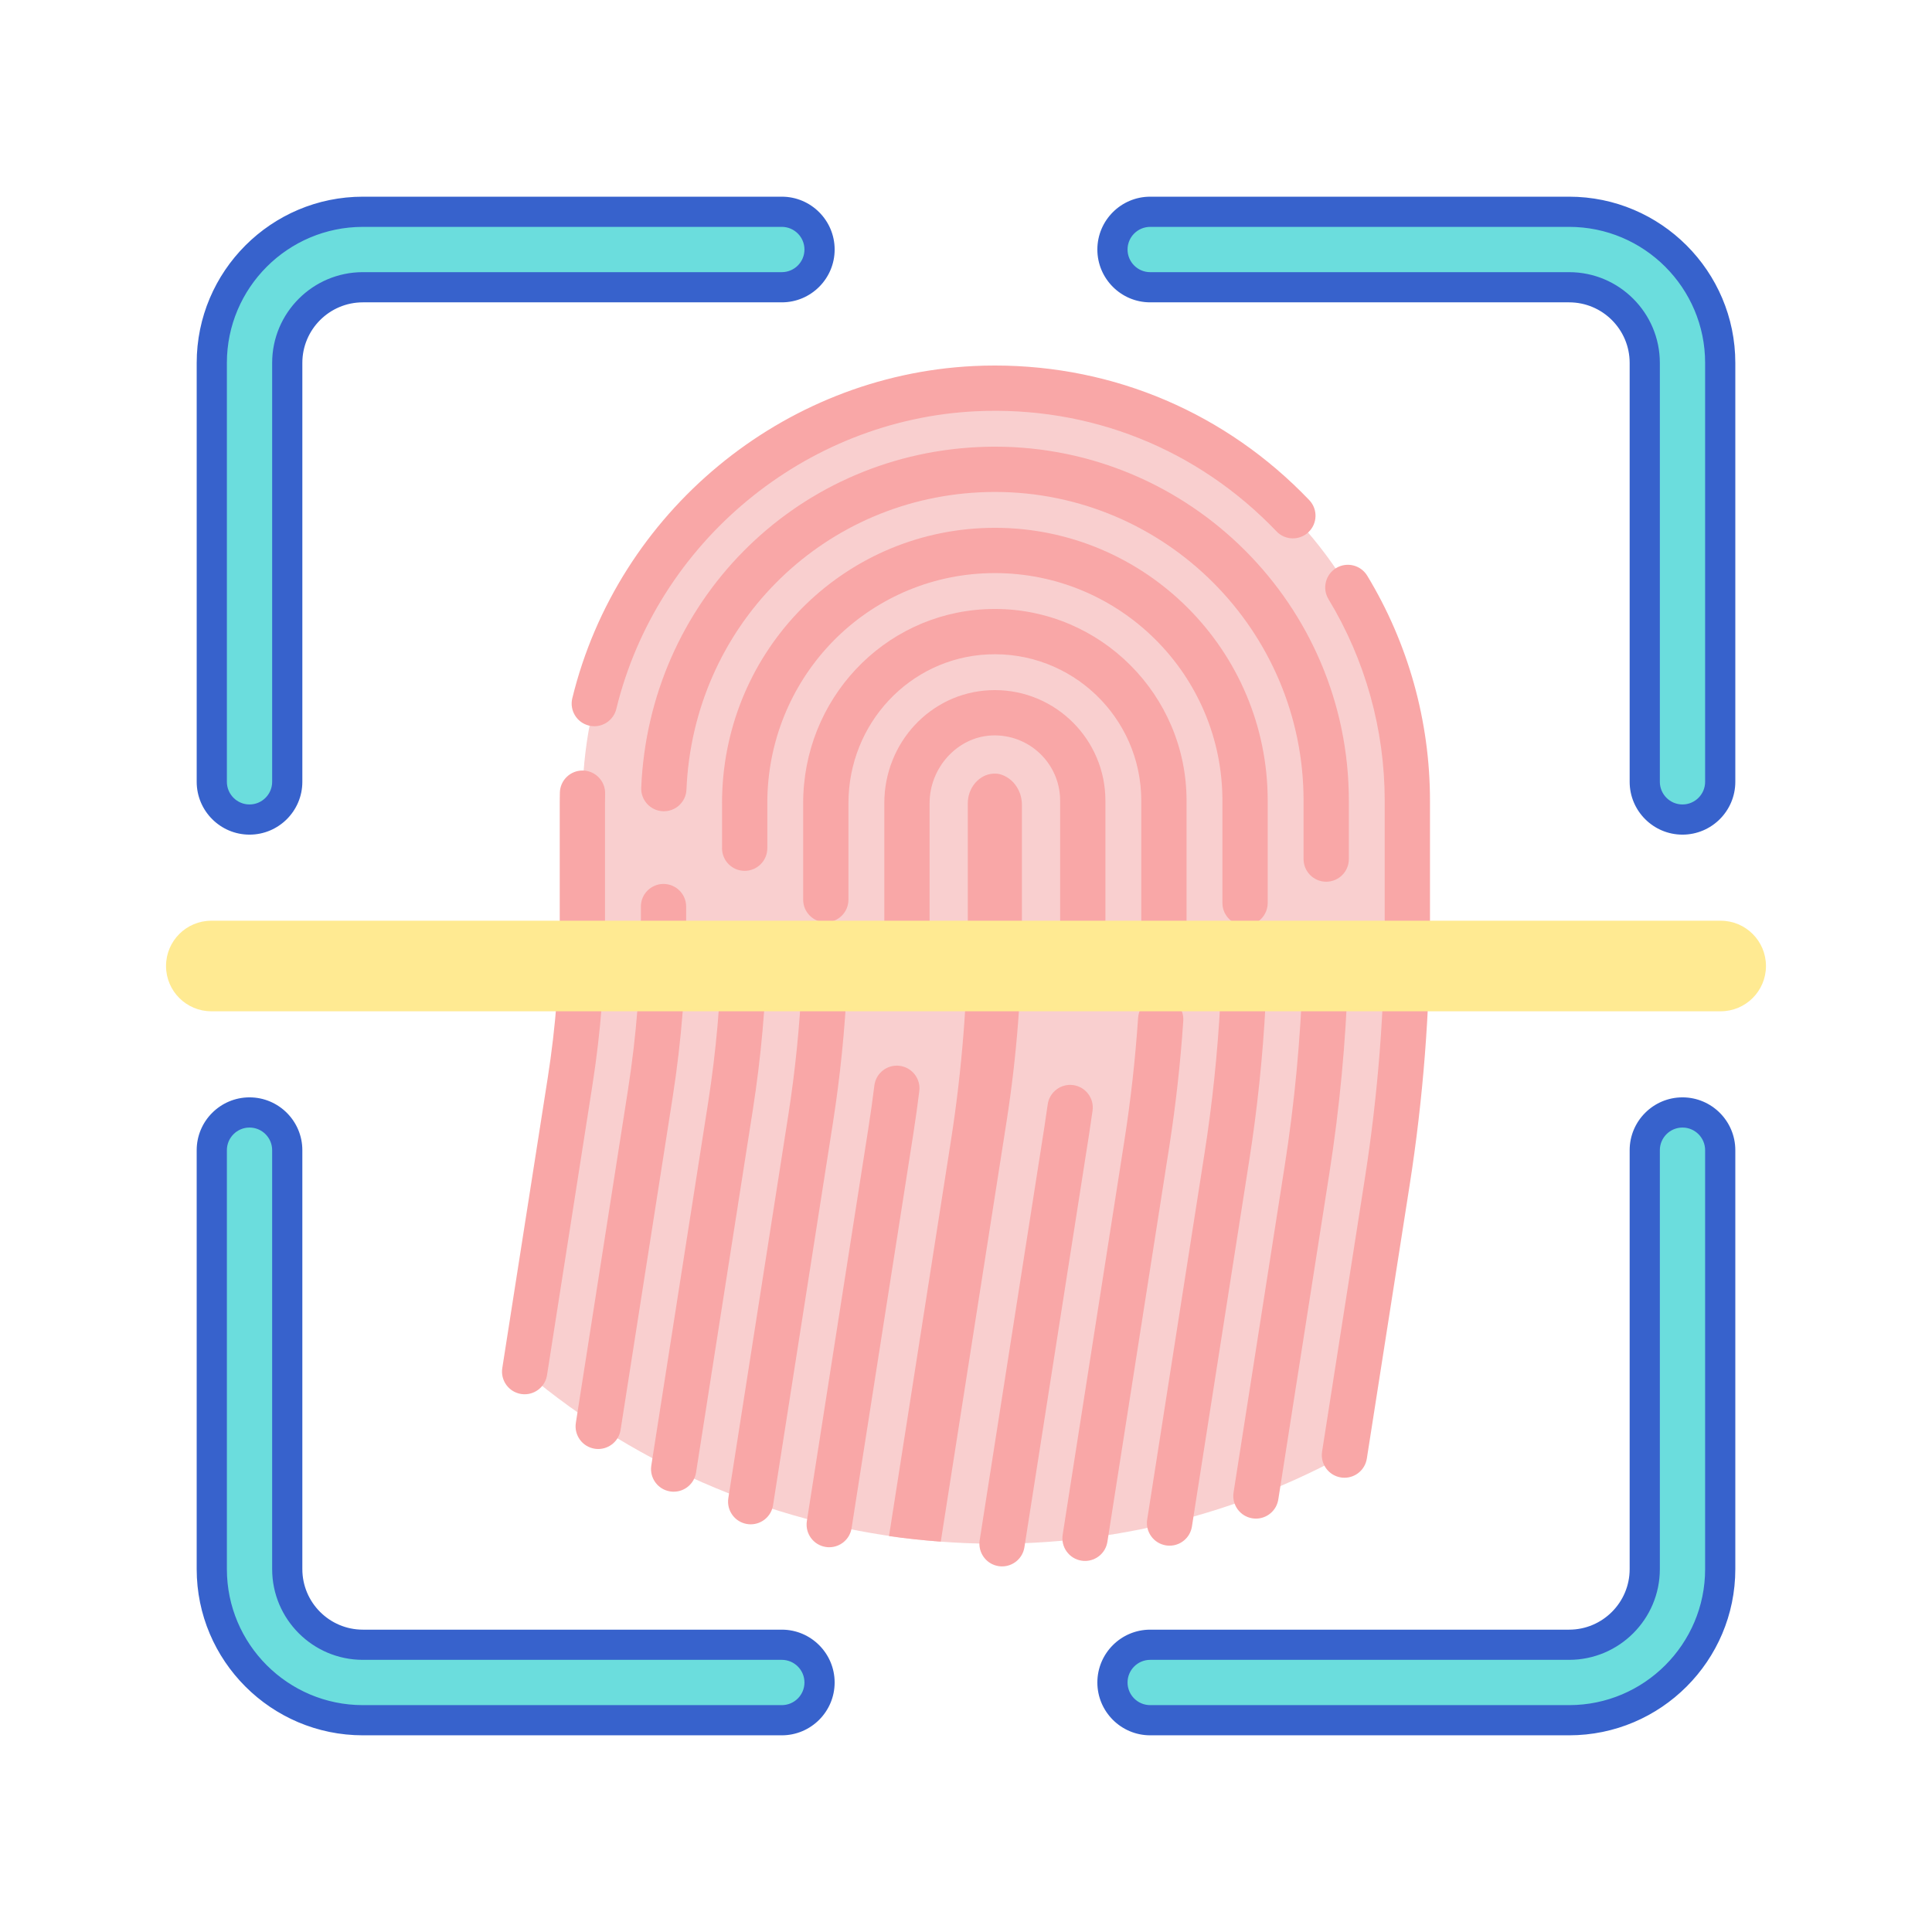 <svg id="Layer_1" enable-background="new 0 0 256 256" height="512" viewBox="0 0 256 256" width="512" xmlns="http://www.w3.org/2000/svg"><path d="m178.148 192.808 5.676-36.252c1.763-11.256 2.657-22.742 2.657-34.139v-16.327c0-30.138-24.519-54.656-54.656-54.656-.906 0-1.791.022-2.703.067-29.132 1.436-51.952 25.563-51.952 54.927v15.99c0 6.954-.545 13.964-1.621 20.832l-6.028 38.498c30.9 26.103 74.333 29.806 108.627 11.06z" fill="#f9cfcf"/><g fill="#f9a7a7"><path d="m132.78 207.555c-.154 0-.311-.012-.468-.036-1.637-.256-2.756-1.791-2.5-3.428l8.558-54.652c.161-1.03.313-2.063.456-3.096.228-1.643 1.748-2.787 3.383-2.561 1.642.228 2.788 1.742 2.561 3.383-.148 1.068-.305 2.136-.472 3.201l-8.558 54.652c-.231 1.48-1.508 2.537-2.96 2.537z"/><path d="m143.382 131.148c-.033 0-.065-.001-.099-.002-1.656-.053-2.955-1.438-2.901-3.095.061-1.878.091-3.773.091-5.634v-16.327c0-4.918-4.119-8.874-9.101-8.636-4.513.223-8.196 4.248-8.196 8.974v15.99c0 1.064-.009 2.129-.027 3.194-.029 1.639-1.367 2.947-2.999 2.947-.018 0-.036 0-.054 0-1.657-.03-2.977-1.396-2.947-3.053.019-1.03.027-2.06.027-3.089v-15.99c0-8.008 6.112-14.582 13.915-14.967.256-.012.496-.018.734-.018 8.076 0 14.647 6.57 14.647 14.646v16.328c0 1.924-.032 3.885-.095 5.827-.051 1.625-1.383 2.905-2.995 2.905z"/><path d="m109.882 205.017c-.154 0-.311-.012-.468-.036-1.637-.256-2.756-1.791-2.5-3.428l8.159-52.114c.293-1.872.557-3.756.784-5.6.202-1.645 1.7-2.819 3.344-2.611 1.645.202 2.813 1.7 2.611 3.344-.235 1.909-.508 3.859-.812 5.796l-8.159 52.113c-.231 1.479-1.507 2.536-2.959 2.536z"/><path d="m124.658 204.275 8.709-55.619c1.355-8.652 2.041-17.479 2.041-26.238v-15.795c0-1.716-1-3.334-2.606-3.939-.434-.164-.793-.191-1.168-.173-1.872.092-3.395 1.849-3.395 3.917v15.992c0 9.62-.747 19.226-2.236 28.73l-8.203 52.389c2.279.335 4.567.563 6.858.736z"/><path d="m166.421 201.223c-.154 0-.311-.012-.468-.036-1.637-.256-2.756-1.791-2.5-3.428l6.784-43.33c1.296-8.279 2.096-16.741 2.377-25.151.055-1.656 1.469-2.949 3.099-2.897 1.655.055 2.953 1.442 2.897 3.099-.289 8.652-1.111 17.359-2.445 25.878l-6.784 43.33c-.232 1.478-1.508 2.535-2.96 2.535z"/><path d="m175.729 116.833c-1.657 0-3-1.343-3-3v-7.743c0-22.555-18.35-40.904-40.904-40.904-.669 0-1.338.017-2.022.051-21.235 1.047-37.933 17.979-38.844 39.386-.07 1.655-1.451 2.938-3.125 2.869-1.655-.07-2.939-1.47-2.869-3.125 1.043-24.523 20.191-43.922 44.539-45.122.784-.04 1.553-.059 2.321-.059 25.863 0 46.904 21.041 46.904 46.904v7.743c0 1.657-1.343 3-3 3z"/><path d="m79.271 192c-.154 0-.311-.012-.468-.036-1.637-.256-2.756-1.791-2.5-3.428l6.902-44.088c1.138-7.264 1.714-14.676 1.714-22.03v-2.291c0-1.657 1.343-3 3-3s3 1.343 3 3v2.291c0 7.664-.601 15.389-1.786 22.958l-6.902 44.088c-.231 1.479-1.507 2.536-2.96 2.536z"/><path d="m154.977 204.81c-.154 0-.311-.012-.468-.036-1.637-.256-2.756-1.791-2.5-3.428l7.606-48.58c1.024-6.545 1.725-13.243 2.081-19.906.089-1.654 1.515-2.936 3.156-2.836 1.654.089 2.924 1.502 2.836 3.156-.368 6.866-1.09 13.769-2.146 20.514l-7.606 48.58c-.231 1.479-1.507 2.536-2.959 2.536z"/><path d="m164.977 122.645c-1.657 0-3-1.343-3-3v-13.555c0-16.626-13.526-30.152-30.152-30.152-.496 0-.992.013-1.497.037-16.068.793-28.655 14.169-28.655 30.453v5.965c0 1.657-1.343 3-3 3s-3-1.343-3-3v-5.965c0-19.487 15.093-35.496 34.36-36.445.604-.03 1.198-.045 1.792-.045 19.935 0 36.152 16.218 36.152 36.152v13.555c0 1.657-1.343 3-3 3z"/><path d="m89.269 197.658c-.154 0-.311-.012-.468-.036-1.637-.256-2.756-1.791-2.5-3.428l7.528-48.082c1.049-6.7 1.656-13.543 1.807-20.34.036-1.634 1.372-2.934 2.998-2.934.022 0 .045 0 .067.001 1.656.036 2.97 1.409 2.933 3.065-.156 7.062-.787 14.172-1.877 21.135l-7.528 48.082c-.232 1.481-1.508 2.537-2.96 2.537z"/><path d="m143.776 206.832c-.154 0-.311-.012-.468-.036-1.637-.256-2.756-1.791-2.5-3.428l8.184-52.266c.837-5.345 1.446-10.805 1.812-16.229.11-1.653 1.523-2.908 3.194-2.792 1.653.111 2.903 1.542 2.792 3.194-.377 5.601-1.006 11.237-1.87 16.755l-8.184 52.266c-.231 1.479-1.507 2.536-2.96 2.536z"/><path d="m154.218 127.126c-.009 0-.018 0-.026 0-1.657-.015-2.988-1.369-2.975-3.025.005-.562.008-1.123.008-1.683v-16.328c0-11.02-9.222-19.913-20.367-19.376-10.337.51-18.434 9.17-18.434 19.714v12.781c0 1.657-1.343 3-3 3s-3-1.343-3-3v-12.781c0-13.747 10.603-25.038 24.138-25.706.424-.021.842-.032 1.263-.032 14.006 0 25.4 11.395 25.4 25.4v16.328c0 .577-.003 1.156-.008 1.733-.015 1.649-1.355 2.975-2.999 2.975z"/><path d="m99.475 201.979c-.154 0-.311-.012-.468-.036-1.637-.256-2.756-1.791-2.5-3.428l7.944-50.74c.913-5.831 1.517-11.792 1.794-17.718.077-1.654 1.481-2.907 3.138-2.856 1.655.078 2.934 1.482 2.856 3.138-.288 6.142-.914 12.32-1.86 18.364l-7.944 50.74c-.232 1.48-1.508 2.536-2.96 2.536z"/><path d="m178.151 195.808c-.154 0-.311-.012-.468-.036-1.637-.256-2.756-1.791-2.5-3.428l5.676-36.251c1.739-11.107 2.621-22.438 2.621-33.675v-16.328c0-9.428-2.575-18.659-7.447-26.695-.859-1.417-.406-3.262 1.01-4.121 1.418-.86 3.262-.406 4.121 1.01 5.44 8.975 8.316 19.281 8.316 29.807v16.328c0 11.548-.906 23.189-2.693 34.603l-5.676 36.251c-.231 1.478-1.507 2.535-2.96 2.535zm-108.628-11.061c-.154 0-.311-.012-.468-.036-1.637-.256-2.756-1.791-2.5-3.428l6.028-38.498c1.051-6.714 1.584-13.566 1.584-20.367v-15.99c0-.469.005-.937.017-1.402.04-1.631 1.375-2.927 2.998-2.927.024 0 .049 0 .074.001 1.656.04 2.966 1.416 2.926 3.072-.01.417-.015.836-.015 1.256v15.99c0 7.11-.558 14.275-1.656 21.295l-6.028 38.498c-.231 1.479-1.507 2.536-2.96 2.536zm9.227-88.518c-.235 0-.475-.028-.714-.087-1.609-.393-2.596-2.017-2.202-3.626 6.023-24.668 27.875-42.767 53.139-44.012.958-.048 1.891-.07 2.852-.07 15.864 0 30.658 6.332 41.655 17.83 1.146 1.197 1.103 3.096-.095 4.241-1.196 1.145-3.096 1.104-4.241-.095-10.449-10.924-24.693-16.644-39.876-15.914-22.631 1.116-42.207 17.336-47.605 39.443-.335 1.372-1.562 2.29-2.913 2.29z"/></g><path d="m33.063 108.594c-2.762 0-5-2.238-5-5v-55.512c0-11.039 8.98-20.02 20.02-20.02h55.512c2.762 0 5 2.238 5 5s-2.238 5-5 5h-55.513c-5.524 0-10.02 4.495-10.02 10.02v55.512c.001 2.761-2.238 5-4.999 5z" fill="#6bdddd"/><path d="m103.594 227.938h-55.512c-11.039 0-20.02-8.98-20.02-20.02v-55.512c0-2.762 2.238-5 5-5s5 2.238 5 5v55.512c0 5.524 4.495 10.02 10.02 10.02h55.512c2.762 0 5 2.238 5 5s-2.239 5-5 5z" fill="#6bdddd"/><path d="m207.918 227.938h-55.512c-2.762 0-5-2.238-5-5s2.238-5 5-5h55.512c5.524 0 10.02-4.495 10.02-10.02v-55.512c0-2.762 2.238-5 5-5s5 2.238 5 5v55.512c0 11.039-8.981 20.02-20.02 20.02z" fill="#6bdddd"/><path d="m222.938 108.594c-2.762 0-5-2.238-5-5v-55.512c0-5.524-4.495-10.02-10.02-10.02h-55.512c-2.762 0-5-2.238-5-5s2.238-5 5-5h55.512c11.039 0 20.02 8.98 20.02 20.02v55.512c0 2.761-2.239 5-5 5z" fill="#6bdddd"/><path d="m228 134h-200c-3.313 0-6-2.687-6-6s2.687-6 6-6h200c3.313 0 6 2.687 6 6s-2.687 6-6 6z" fill="#ffea92"/><path d="m33.063 110.594c-3.859 0-7-3.141-7-7v-55.512c0-12.142 9.878-22.02 22.02-22.02h55.512c3.859 0 7 3.141 7 7s-3.141 7-7 7h-55.513c-4.422 0-8.02 3.598-8.02 8.02v55.512c.001 3.859-3.14 7-6.999 7zm15.019-80.531c-9.936 0-18.02 8.084-18.02 18.02v55.512c0 1.654 1.346 3 3 3s3-1.346 3-3v-55.513c0-6.628 5.392-12.02 12.02-12.02h55.512c1.654 0 3-1.346 3-3s-1.346-3-3-3h-55.512z" fill="#3762cc"/><path d="m103.594 229.938h-55.512c-12.142 0-22.02-9.878-22.02-22.02v-55.512c0-3.859 3.141-7 7-7s7 3.141 7 7v55.512c0 4.422 3.598 8.02 8.02 8.02h55.512c3.859 0 7 3.141 7 7s-3.141 7-7 7zm-70.531-80.532c-1.654 0-3 1.346-3 3v55.512c0 9.936 8.084 18.02 18.02 18.02h55.512c1.654 0 3-1.346 3-3s-1.346-3-3-3h-55.513c-6.628 0-12.02-5.392-12.02-12.02v-55.512c.001-1.654-1.345-3-2.999-3z" fill="#3762cc"/><path d="m207.918 229.938h-55.512c-3.859 0-7-3.141-7-7s3.141-7 7-7h55.512c4.422 0 8.02-3.598 8.02-8.02v-55.512c0-3.859 3.141-7 7-7s7 3.141 7 7v55.512c0 12.142-9.878 22.02-22.02 22.02zm-55.512-10c-1.654 0-3 1.346-3 3s1.346 3 3 3h55.512c9.936 0 18.02-8.084 18.02-18.02v-55.512c0-1.654-1.346-3-3-3s-3 1.346-3 3v55.512c0 6.628-5.392 12.02-12.02 12.02z" fill="#3762cc"/><path d="m222.938 110.594c-3.859 0-7-3.141-7-7v-55.512c0-4.422-3.598-8.02-8.02-8.02h-55.512c-3.859 0-7-3.141-7-7s3.141-7 7-7h55.512c12.142 0 22.02 9.878 22.02 22.02v55.512c0 3.859-3.141 7-7 7zm-70.532-80.531c-1.654 0-3 1.346-3 3s1.346 3 3 3h55.512c6.628 0 12.02 5.392 12.02 12.02v55.512c0 1.654 1.346 3 3 3s3-1.346 3-3v-55.513c0-9.936-8.084-18.02-18.02-18.02h-55.512z" fill="#3762cc"/></svg>